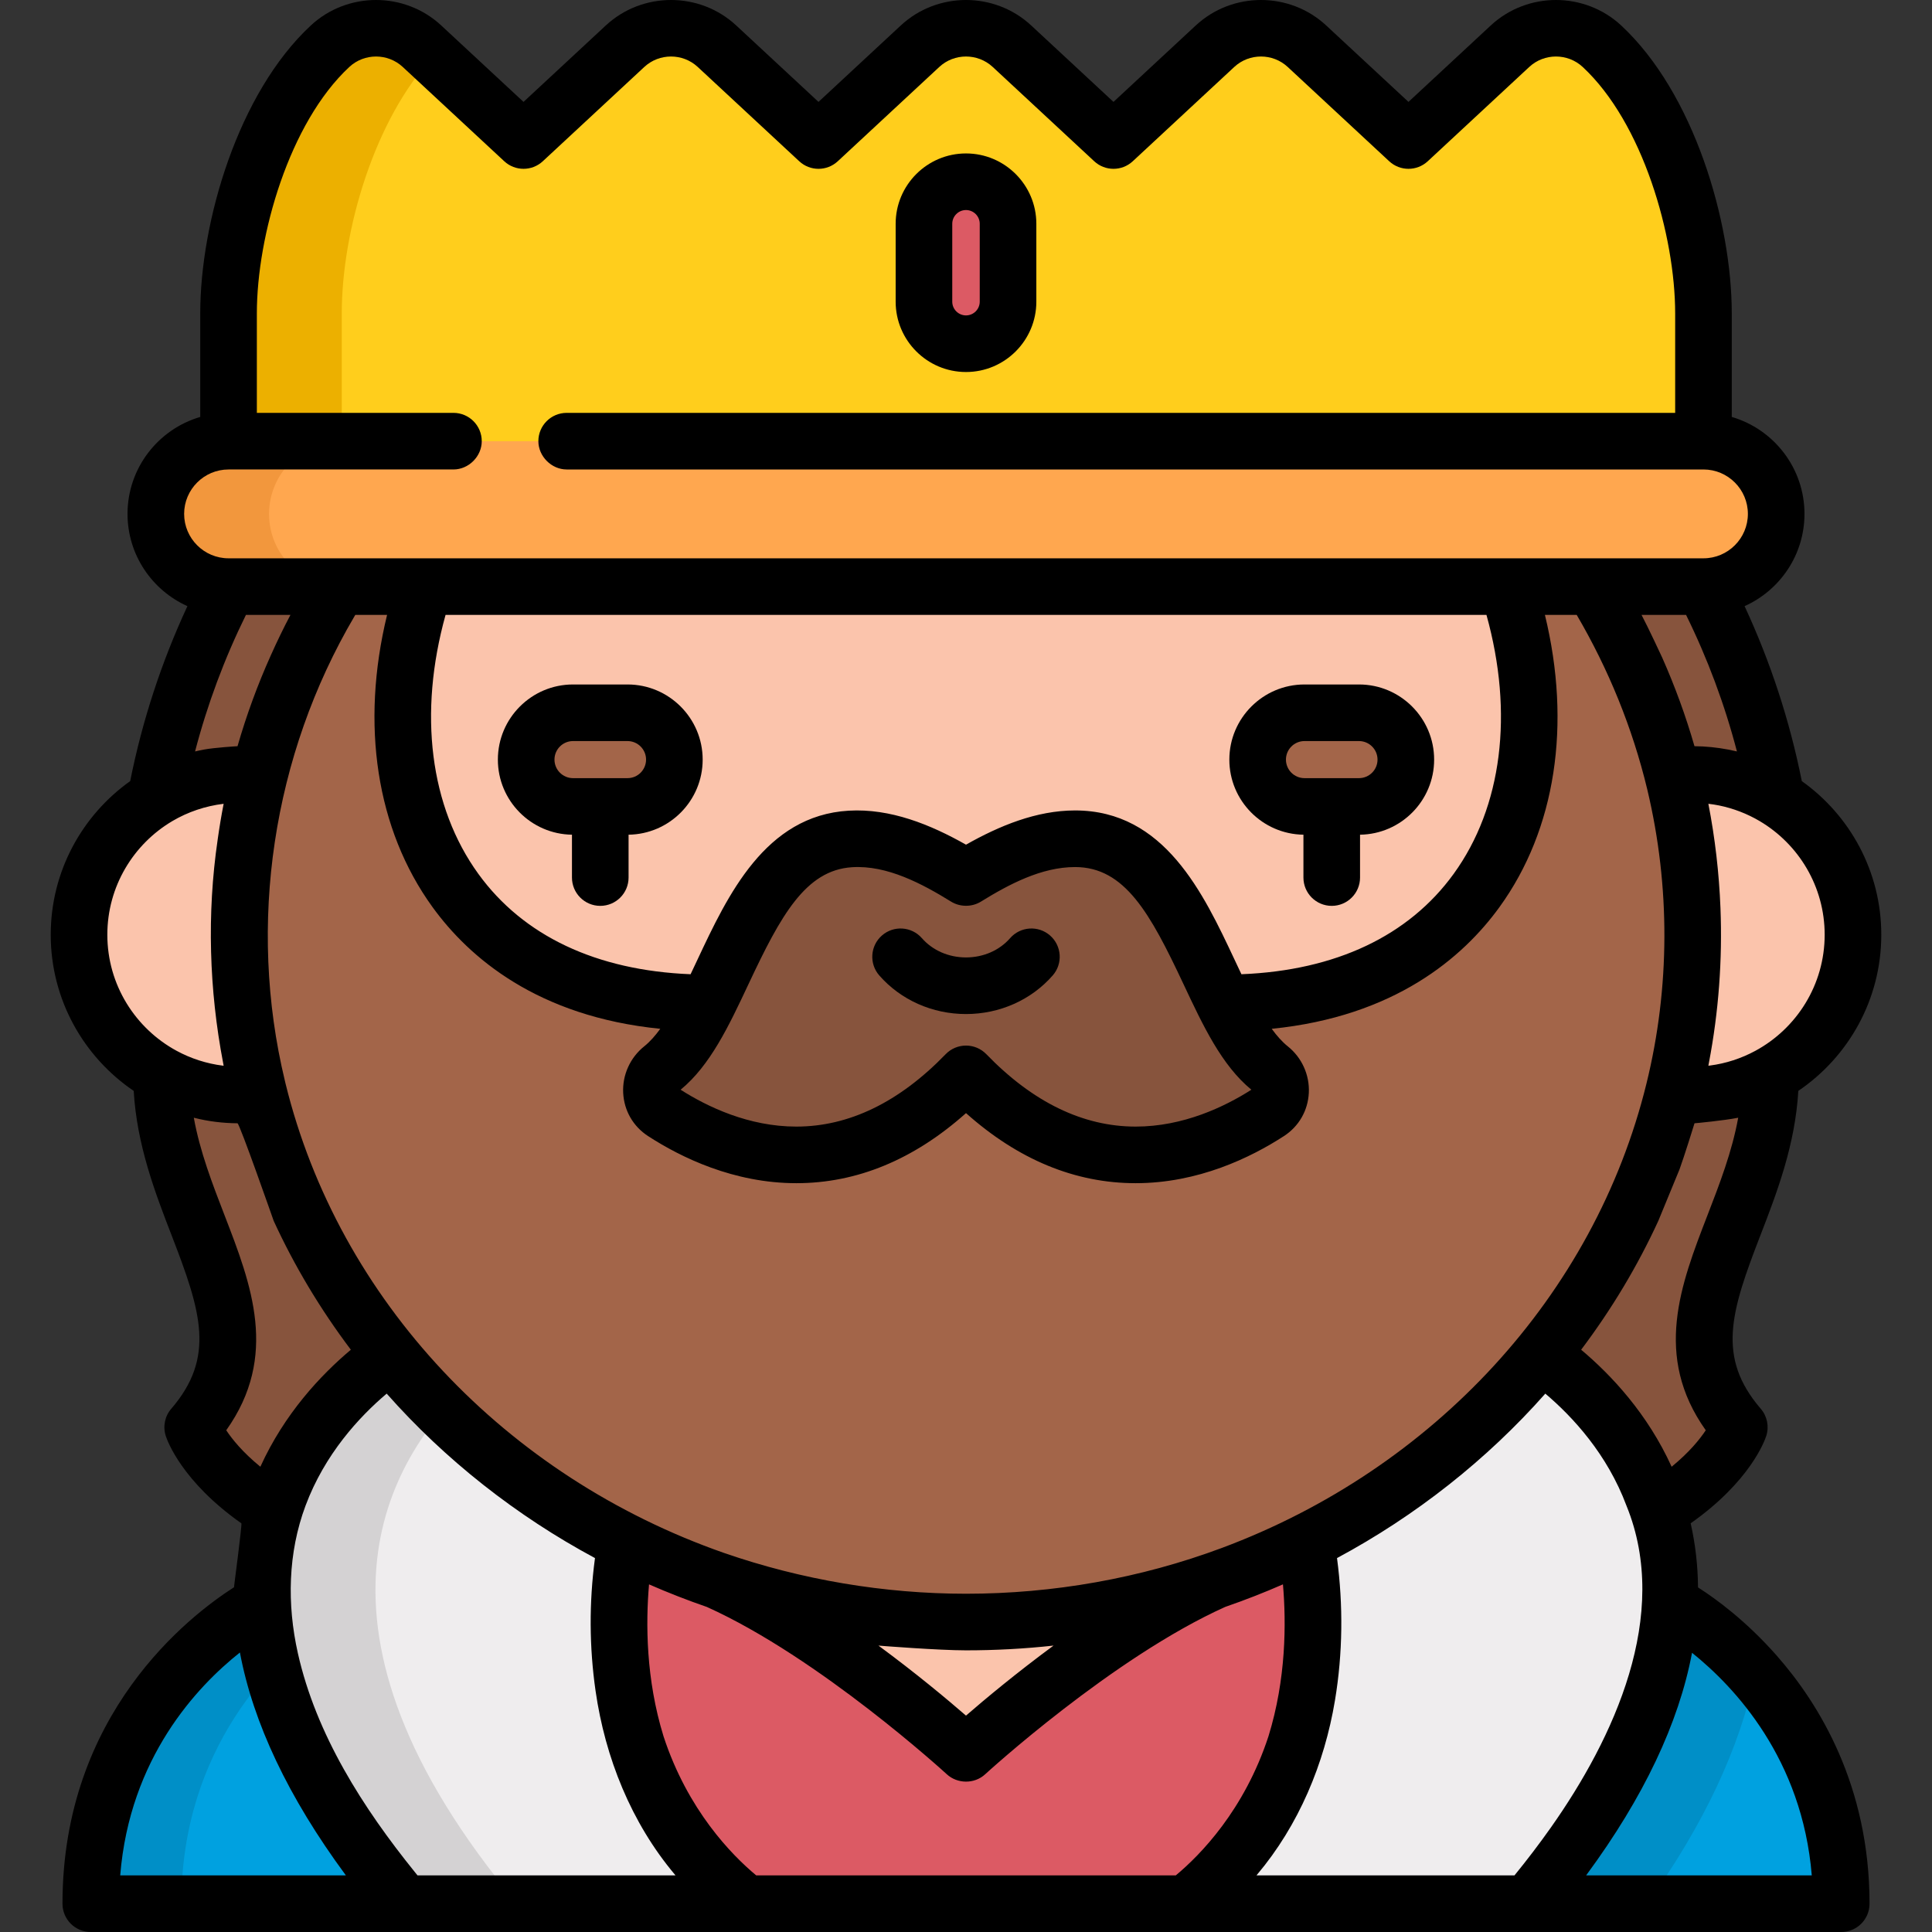 <?xml version="1.0" encoding="iso-8859-1"?>
<!-- Generator: Adobe Illustrator 19.0.0, SVG Export Plug-In . SVG Version: 6.00 Build 0)  -->
<svg version="1.1" id="Capa_1" xmlns="http://www.w3.org/2000/svg" xmlns:xlink="http://www.w3.org/1999/xlink" x="0px" y="0px"
	 viewBox="0 0 511.998 511.998" style="enable-background:new 0 0 511.998 511.998;" xml:space="preserve">
<rect x="0" y="0" width="511.998" height="511.998" fill="#333333" stroke="none"/>
<g>
	<path style="fill:#00A1E0;" d="M442.416,424.887c0,0,45.526,23.586,45.526,79.63h-83.054l-5.401-66.848L442.416,424.887z"/>
	<path style="fill:#00A1E0;" d="M69.584,424.887c0,0-45.526,23.586-45.526,79.63h83.054l5.401-66.848L69.584,424.887z"/>
</g>
<path style="fill:#008FC7;" d="M86.018,429.78l-16.434-4.893c0,0-45.526,23.586-45.526,79.63h24.002
	C48.059,462.97,73.074,439.266,86.018,429.78z"/>
<polygon style="fill:#DC5A64;" points="314.217,504.516 197.782,504.516 133.641,479.533 133.641,421.462 178.713,371.496 
	339.368,371.496 378.358,429.629 360.323,486.285 "/>
<g>
	<path style="fill:#87543D;" d="M42.795,284.86c0,38.019,33.255,64.353,8.272,93.388c0,0,6.077,18.906,41.864,31.736
		c35.788,12.829,49.292-67.523,49.292-67.523l-47.377-66.174L42.795,284.86z"/>
	<path style="fill:#87543D;" d="M469.204,284.86c0,38.019-33.255,64.353-8.272,93.388c0,0-6.077,18.906-41.864,31.736
		c-35.788,12.829-49.292-67.523-49.292-67.523l47.378-66.173L469.204,284.86z"/>
</g>
<path style="fill:#008FC7;" d="M465.157,443.66c-11.374-12.885-22.741-18.773-22.741-18.773l-42.929,12.782l5.401,66.848h31.63
	C451.462,483.647,461.02,463.314,465.157,443.66z"/>
<g>
	<path style="fill:#EFEDEE;" d="M345.073,403.88c0,0,16.895,64.174-30.856,100.636h90.672
		c86.429-103.31-3.153-149.774-3.153-149.774L345.073,403.88z"/>
	<path style="fill:#EFEDEE;" d="M166.927,403.88c0,0-16.895,64.174,30.856,100.636h-90.672
		c-86.429-103.31,3.153-149.774,3.153-149.774L166.927,403.88z"/>
</g>
<path style="fill:#D4D2D3;" d="M124.11,366.749l-13.846-12.007c0,0-89.582,46.463-3.153,149.774h30.002
	C75.779,431.203,103.083,386.518,124.11,366.749z"/>
<path style="fill:#FBC4AC;" d="M333.286,414.611c-33.788,10.029-77.287,50.091-77.287,50.091s-43.498-40.061-77.287-50.091
	l19.069-28.936h116.434L333.286,414.611z"/>
<path style="fill:#87543D;" d="M451.433,155.477h-0.021l0.021-0.003L256,136.204l-195.432,19.27
	c-14.774,28.306-22.582,59.699-22.582,92.26h436.025C474.012,215.175,466.206,183.782,451.433,155.477z"/>
<g>
	<circle style="fill:#FBC4AC;" cx="63.414" cy="247.736" r="42.466"/>
	<circle style="fill:#FBC4AC;" cx="448.591" cy="247.736" r="42.466"/>
</g>
<ellipse style="fill:#A36549;" cx="255.997" cy="247.736" rx="192.584" ry="182.143"/>
<path style="fill:#FBC4AC;" d="M113.121,155.474c-18.185,55.357,6.187,110.317,74.533,110.317h136.691
	c68.346,0,92.718-54.96,74.533-110.317L256,148.303L113.121,155.474z"/>
<path style="fill:#87543D;" d="M255.999,284.604c32.35,33.44,64.48,20.369,80.171,10.196c4.119-2.67,4.256-8.561,0.424-11.629
	c-22.242-17.805-22.255-86.628-80.596-50.591c-58.34-36.038-58.354,32.786-80.596,50.591c-3.832,3.068-3.695,8.959,0.424,11.629
	C191.52,304.974,223.649,318.046,255.999,284.604z"/>
<path style="fill:#FFCE1C;" d="M424.526,12.265L424.526,12.265c-6.867-6.379-17.493-6.379-24.361,0l-26.906,24.994l-26.906-24.994
	c-6.867-6.379-17.493-6.379-24.361,0l-26.906,24.994L268.18,12.265c-6.867-6.379-17.493-6.379-24.361,0l-26.906,24.994
	l-26.906-24.994c-6.868-6.379-17.493-6.379-24.361,0l-26.906,24.994l-26.906-24.994c-6.867-6.379-17.493-6.379-24.361,0l0,0
	C70.316,28.203,60.567,59.679,60.567,83.097v33.835L256,136.203l195.431-19.269V83.097
	C451.432,59.679,441.683,28.203,424.526,12.265z"/>
<path style="fill:#ECB000;" d="M90.569,116.933V83.097c0-22.154,8.729-51.51,24.196-68.11l-2.931-2.723
	c-6.867-6.379-17.493-6.379-24.361,0l0,0C70.316,28.203,60.567,59.679,60.567,83.097v33.835L256,136.203l15.001-1.479
	L90.569,116.933z"/>
<path style="fill:#DC5A64;" d="M255.999,48.182c-6.153,0-11.142,4.988-11.142,11.141v20.64c0,6.153,4.988,11.142,11.142,11.142
	c6.153,0,11.142-4.988,11.142-11.142v-20.64C267.141,53.17,262.153,48.182,255.999,48.182z"/>
<path style="fill:#FFA74F;" d="M451.433,116.933H60.568c-10.643,0-19.27,8.628-19.27,19.27l0,0c0,10.643,8.628,19.27,19.27,19.27
	h390.864c10.643,0,19.27-8.628,19.27-19.27l0,0C470.703,125.561,462.075,116.933,451.433,116.933z"/>
<path style="fill:#F2973D;" d="M71.3,136.204L71.3,136.204c0-10.643,8.628-19.27,19.27-19.27H60.568
	c-10.643,0-19.27,8.628-19.27,19.27l0,0c0,10.643,8.628,19.27,19.27,19.27H90.57C79.928,155.474,71.3,146.846,71.3,136.204z"/>
<g>
	<path style="fill:#A36549;" d="M166.3,188.908h-14.446c-6.855,0-12.413,5.557-12.413,12.413c0,6.855,5.557,12.413,12.413,12.413
		H166.3c6.855,0,12.413-5.557,12.413-12.413C178.713,194.466,173.155,188.908,166.3,188.908z"/>
	<path style="fill:#A36549;" d="M345.7,188.908h14.446c6.855,0,12.413,5.557,12.413,12.413c0,6.855-5.557,12.413-12.413,12.413
		H345.7c-6.855,0-12.413-5.557-12.413-12.413C333.286,194.466,338.843,188.908,345.7,188.908z"/>
</g>
<path d="M255.999,268.731c8.921,0,17.297-3.729,22.983-10.234c2.726-3.118,2.408-7.857-0.711-10.584
	c-3.119-2.727-7.858-2.408-10.584,0.71c-2.836,3.245-7.097,5.105-11.689,5.105c-4.592,0-8.853-1.861-11.689-5.105
	c-2.727-3.119-7.465-3.437-10.584-0.711c-3.118,2.726-3.437,7.465-0.711,10.584C238.701,265.001,247.079,268.731,255.999,268.731z"
	/>
<path d="M151.576,221.203v11.359c0,4.142,3.358,7.501,7.501,7.501c4.143,0,7.501-3.358,7.501-7.501v-11.359
	c10.852-0.15,19.636-9.013,19.636-19.899c0-10.98-8.934-19.913-19.913-19.913h-14.446c-10.981,0-19.914,8.934-19.914,19.913
	C131.939,212.19,140.724,221.053,151.576,221.203z M151.854,196.39H166.3c2.708,0,4.912,2.204,4.912,4.912
	c0,2.709-2.204,4.913-4.912,4.913h-14.446c-2.708,0-4.913-2.204-4.913-4.913C146.941,198.595,149.145,196.39,151.854,196.39z"/>
<path d="M345.422,221.203v11.359c0,4.142,3.358,7.501,7.501,7.501s7.501-3.358,7.501-7.501v-11.359
	c10.852-0.151,19.636-9.013,19.636-19.899c0-10.98-8.934-19.913-19.913-19.913H345.7c-10.981,0-19.913,8.934-19.913,19.913
	C325.785,212.19,334.57,221.053,345.422,221.203z M345.699,196.39h14.446c2.709,0,4.912,2.204,4.912,4.912
	c0,2.709-2.204,4.913-4.912,4.913h-14.446c-2.709,0-4.912-2.204-4.912-4.913C340.787,198.595,342.991,196.39,345.699,196.39z"/>
<path d="M255.999,98.588c10.279,0,18.641-8.363,18.641-18.642V59.304c0-10.279-8.363-18.641-18.641-18.641
	c-10.28,0-18.642,8.363-18.642,18.641v20.641C237.357,90.224,245.72,98.588,255.999,98.588z M252.358,59.304
	c0-2.007,1.633-3.64,3.641-3.64c2.007,0,3.64,1.633,3.64,3.64v20.641c0,2.007-1.633,3.641-3.64,3.641
	c-2.008,0-3.641-1.633-3.641-3.641V59.304z"/>
<path d="M13.443,247.716c0,17.193,8.73,32.385,21.99,41.379c0.834,14.416,5.718,27.087,10.085,38.38
	c7.788,20.139,11.621,32.199-0.136,45.862c-1.705,1.982-2.255,4.709-1.452,7.198c0.417,1.292,4.287,12.068,20.032,23.157
	c0.254,0.225-1.998,16.98-1.953,16.951c-11.966,7.655-45.452,33.571-45.452,83.855c0,4.142,3.358,7.501,7.501,7.501h463.885
	c4.142,0,7.501-3.358,7.501-7.501c0-31.293-13.397-53.05-24.637-65.791c-8.041-9.115-15.956-14.928-20.814-18.029
	c-0.049-5.719-0.688-11.409-1.951-16.987c15.743-11.087,19.613-21.862,20.03-23.155c0.804-2.488,0.253-5.215-1.452-7.198
	c-11.757-13.663-7.924-25.723-0.136-45.862c4.366-11.293,9.251-23.965,10.085-38.38c13.259-8.994,21.989-24.186,21.989-41.378
	c0-16.786-8.33-31.654-21.063-40.72c-3.196-16.001-8.282-31.545-15.163-46.367c9.344-4.182,15.873-13.562,15.873-24.444
	c0-12.158-8.15-22.443-19.271-25.694V83.081c0-24.404-10.065-58.458-29.302-76.329c-9.693-9.003-24.878-9.003-34.57,0
	l-21.801,20.251L351.456,6.752c-9.693-9.003-24.878-9.003-34.57,0l-21.802,20.251L273.283,6.752c-9.692-9.003-24.878-9.003-34.57,0
	l-21.802,20.251L195.11,6.752c-9.693-9.003-24.877-9.003-34.57,0l-21.802,20.251L116.936,6.752c-9.693-9.004-24.878-9.003-34.57,0
	C63.131,24.622,53.065,58.676,53.065,83.08v27.413c-11.121,3.252-19.27,13.536-19.27,25.694c0,10.882,6.529,20.26,15.873,24.443
	c-6.881,14.822-11.97,30.368-15.166,46.369C21.771,216.062,13.443,230.931,13.443,247.716z M45.647,217.61
	c4.16-2.464,8.824-4.019,13.62-4.598c-0.609,3.119-1.129,6.256-1.573,9.405c-0.009,0.063-0.016,0.127-0.025,0.191
	c-2.855,19.539-2.253,39.679,1.458,59.062c0.048,0.252,0.089,0.506,0.139,0.758c-0.078-0.009-0.156-0.013-0.234-0.022
	c-4.264-0.533-8.426-1.874-12.205-3.918c-10.936-5.919-18.383-17.49-18.383-30.771C28.444,234.916,35.359,223.703,45.647,217.61z
	 M385.236,231.579c-11.915,16.456-31.297,25.602-56.246,26.602c-0.597-1.254-1.199-2.535-1.816-3.85
	c-8.28-17.623-18.583-39.556-42.269-39.556c-10.26,0-20.114,4.097-28.905,9.072c-9.432-5.337-20.049-9.658-31.086-9.009
	c-22.148,1.303-32.067,22.422-40.088,39.496c-0.057,0.12-0.113,0.239-0.169,0.36c-0.532,1.131-1.054,2.242-1.571,3.328
	c-0.025,0.053-0.05,0.105-0.076,0.158c-24.948-1-44.331-10.146-56.246-26.601c-12.864-17.767-15.943-42.54-8.689-68.622h275.852
	C401.18,189.038,398.101,213.811,385.236,231.579z M198.314,260.897c0.028-0.06,0.058-0.122,0.086-0.181
	c8.487-18.064,15.069-30.11,27.394-30.897c9.304-0.593,18.616,4.4,26.263,9.125c2.33,1.439,5.474,1.488,7.884,0
	c7.401-4.571,16.03-9.168,24.963-9.168c13.171,0,19.911,12.25,28.691,30.936c5.219,11.109,10.152,21.608,18.034,28.073
	c-7.103,4.528-18.052,9.772-30.668,9.772c-13.943,0-27.257-6.454-39.572-19.185c-1.413-1.461-3.358-2.286-5.39-2.286
	s-3.978,0.825-5.39,2.286c-12.316,12.73-25.63,19.185-39.572,19.185c-12.618,0-23.567-5.243-30.669-9.772
	C188.205,282.362,193.127,271.939,198.314,260.897z M114.612,240.376c9.677,13.364,27.793,29.002,60.369,32.269
	c-1.358,1.865-2.769,3.454-4.265,4.652c-3.723,2.98-5.805,7.587-5.568,12.322c0.235,4.714,2.641,8.89,6.6,11.456
	c8.783,5.693,22.729,12.481,39.289,12.481c16.048,0,31.145-6.241,44.962-18.569c13.818,12.329,28.913,18.569,44.962,18.569
	c16.559,0,30.505-6.787,39.289-12.481c3.958-2.566,6.363-6.741,6.599-11.456c0.237-4.735-1.845-9.342-5.568-12.323
	c-1.496-1.197-2.906-2.787-4.265-4.652c32.576-3.267,50.693-18.905,60.369-32.269c14.891-20.565,19.106-48.348,12.032-77.42
	c0,0,8.424,0,8.425,0c8.438,14.41,14.777,29.954,18.685,46.195c0.019,0.078,0.037,0.157,0.055,0.235
	c6.066,25.54,6.013,52.321-0.261,77.792C422.5,343.424,379.798,389.343,323.79,410.225c-21.619,8.061-44.726,12.13-67.792,12.13
	c-21.635,0-43.574-3.682-64.154-10.823C134.069,391.323,89.798,344.644,75.676,287.18c-0.058-0.238-0.11-0.478-0.168-0.717
	c-10.024-41.539-3.261-86.302,18.415-123.112c0.078-0.132,0.154-0.264,0.231-0.396h8.425
	C95.507,192.029,99.721,219.81,114.612,240.376z M311.592,496.997H200.406c-6.478-5.388-18.173-17.301-24.571-36.881
	c-4.672-15.13-4.727-29.97-3.833-40.242c5.014,2.196,10.128,4.189,15.32,5.981c29.829,13.432,63.26,44.034,63.596,44.343
	c2.764,2.542,7.279,2.653,10.16,0c0.334-0.308,33.786-30.93,63.624-44.356c5.182-1.791,10.287-3.78,15.293-5.973
	c0.895,10.272,0.84,25.113-3.832,40.244C329.767,479.694,318.072,491.608,311.592,496.997z M279.198,436.097
	c-9.93,7.314-18.207,14.23-23.2,18.557c-4.993-4.327-13.267-11.243-23.2-18.557c0.541,0.059,15.996,1.26,23.2,1.26
	C263.743,437.357,271.501,436.939,279.198,436.097z M72.533,323.553c5.511,11.978,12.343,23.387,20.446,34.139
	c-8.047,6.764-17.619,17.008-23.978,31.008c-4.679-3.823-7.47-7.288-9.045-9.664c13.974-19.673,6.649-38.616-0.448-56.972
	c-3.215-8.314-6.507-16.826-8.148-25.858c0.032,0.008,0.064,0.013,0.097,0.021c3.727,0.96,7.631,1.421,11.479,1.453
	C63.482,297.684,72.533,323.553,72.533,323.553z M31.857,496.997c2.516-31.146,20.344-50.048,31.724-59.073
	c3.504,18.685,12.84,38.372,27.938,58.873c0.049,0.067,0.095,0.133,0.144,0.2H31.857z M110.647,496.997
	c-0.23-0.283-0.454-0.564-0.682-0.847c-13.748-17.016-26.185-36.439-31.029-58.043c-2.903-12.945-2.638-26.575,2.032-39.083
	c5.104-13.672,14.217-23.528,21.506-29.702c15.439,17.464,34.331,32.383,55.204,43.582c-0.006,0.047-0.012,0.099-0.019,0.146
	c-1.554,11.606-1.494,23.439,0.169,35.03c2.54,17.699,9.447,34.953,21.016,48.702c0.06,0.071,0.115,0.145,0.176,0.216H110.647z
	 M333.15,496.786c11.033-13.092,17.823-29.342,20.626-46.157c0.005-0.029,0.01-0.059,0.014-0.088
	c2.059-12.375,2.184-25.157,0.536-37.589c-0.002-0.015-0.004-0.032-0.006-0.047c20.875-11.199,39.764-26.116,55.204-43.582
	c7.288,6.173,16.399,16.029,21.512,29.717c11.825,29.01-3.363,61.633-20.034,85.261c-3.068,4.349-6.289,8.569-9.65,12.696h-68.373
	C333.038,496.928,333.091,496.856,333.15,496.786z M480.137,496.997h-59.8c0.049-0.066,0.095-0.133,0.144-0.199
	c15.077-20.473,24.407-40.134,27.923-58.796C459.751,447.101,477.596,466.111,480.137,496.997z M445.096,309.874
	c1.194-3.275,3.799-11.612,3.966-12.195c0.24-0.002,7.896-0.736,11.478-1.453c0.033-0.008,0.066-0.013,0.099-0.021
	c-1.64,9.032-4.932,17.544-8.148,25.858c-7.099,18.356-14.422,37.298-0.449,56.972c-1.575,2.376-4.366,5.841-9.045,9.664
	c-6.358-14-15.932-24.245-23.979-31.009c8.108-10.762,14.938-22.169,20.447-34.139L445.096,309.874z M465.17,278.487
	c-3.729,2.015-7.815,3.348-12.021,3.891c-0.061,0.008-0.338,0.039-0.416,0.048c0.049-0.252,0.09-0.505,0.139-0.758
	c2.587-13.509,3.607-27.324,3.065-41.067c-0.361-9.168-1.432-18.511-3.205-27.59c0.942,0.114,1.878,0.251,2.808,0.44
	c3.787,0.767,7.486,2.19,10.812,4.159c10.288,6.093,17.202,17.306,17.202,30.106C483.554,260.998,476.106,272.57,465.17,278.487z
	 M457.965,198.637c-2.932-0.555-5.926-0.864-8.912-0.886c-2.308-8.029-5.181-15.884-8.579-23.536
	c-0.071-0.16-3.584-7.728-5.449-11.259h11.799c5.716,11.607,10.227,23.719,13.479,36.181
	C459.529,198.952,458.749,198.785,457.965,198.637z M60.568,124.415c0,0,59.561,0,59.601,0c4.038,0,7.501-3.469,7.501-7.501
	c0-4.142-3.357-7.501-7.501-7.501H68.068V83.079c0-20.636,8.591-50.549,24.51-65.338c3.967-3.686,10.184-3.685,14.151,0
	l26.906,24.994c2.878,2.673,7.332,2.673,10.21,0l26.905-24.994c3.968-3.686,10.185-3.685,14.152,0l26.905,24.994
	c2.879,2.674,7.332,2.674,10.21,0l26.906-24.994c3.967-3.686,10.184-3.685,14.151,0l26.906,24.994c2.878,2.674,7.332,2.674,10.21,0
	l26.906-24.994c3.967-3.686,10.184-3.685,14.151,0l26.906,24.994c2.878,2.673,7.332,2.673,10.21,0l26.905-24.994
	c3.967-3.685,10.184-3.686,14.152,0c15.922,14.789,24.513,44.7,24.513,65.338v26.335H150.172c-4.142,0-7.501,3.358-7.501,7.501
	c0,4.019,3.485,7.501,7.501,7.501c0,0,301.26,0,301.261,0c6.49,0,11.77,5.28,11.77,11.77c0,6.49-5.28,11.771-11.77,11.771H60.568
	c-6.49,0-11.771-5.28-11.771-11.771C48.798,129.695,54.078,124.415,60.568,124.415z M51.694,199.137
	c3.252-12.461,7.765-24.574,13.48-36.181h11.798c-1.866,3.535-3.606,7.141-5.237,10.79c-3.494,7.777-6.433,15.811-8.79,24.005
	c-0.261,0.002-6.225,0.383-8.91,0.892C53.254,198.792,52.468,198.952,51.694,199.137z"/>
<g>
</g>
<g>
</g>
<g>
</g>
<g>
</g>
<g>
</g>
<g>
</g>
<g>
</g>
<g>
</g>
<g>
</g>
<g>
</g>
<g>
</g>
<g>
</g>
<g>
</g>
<g>
</g>
<g>
</g>
</svg>
